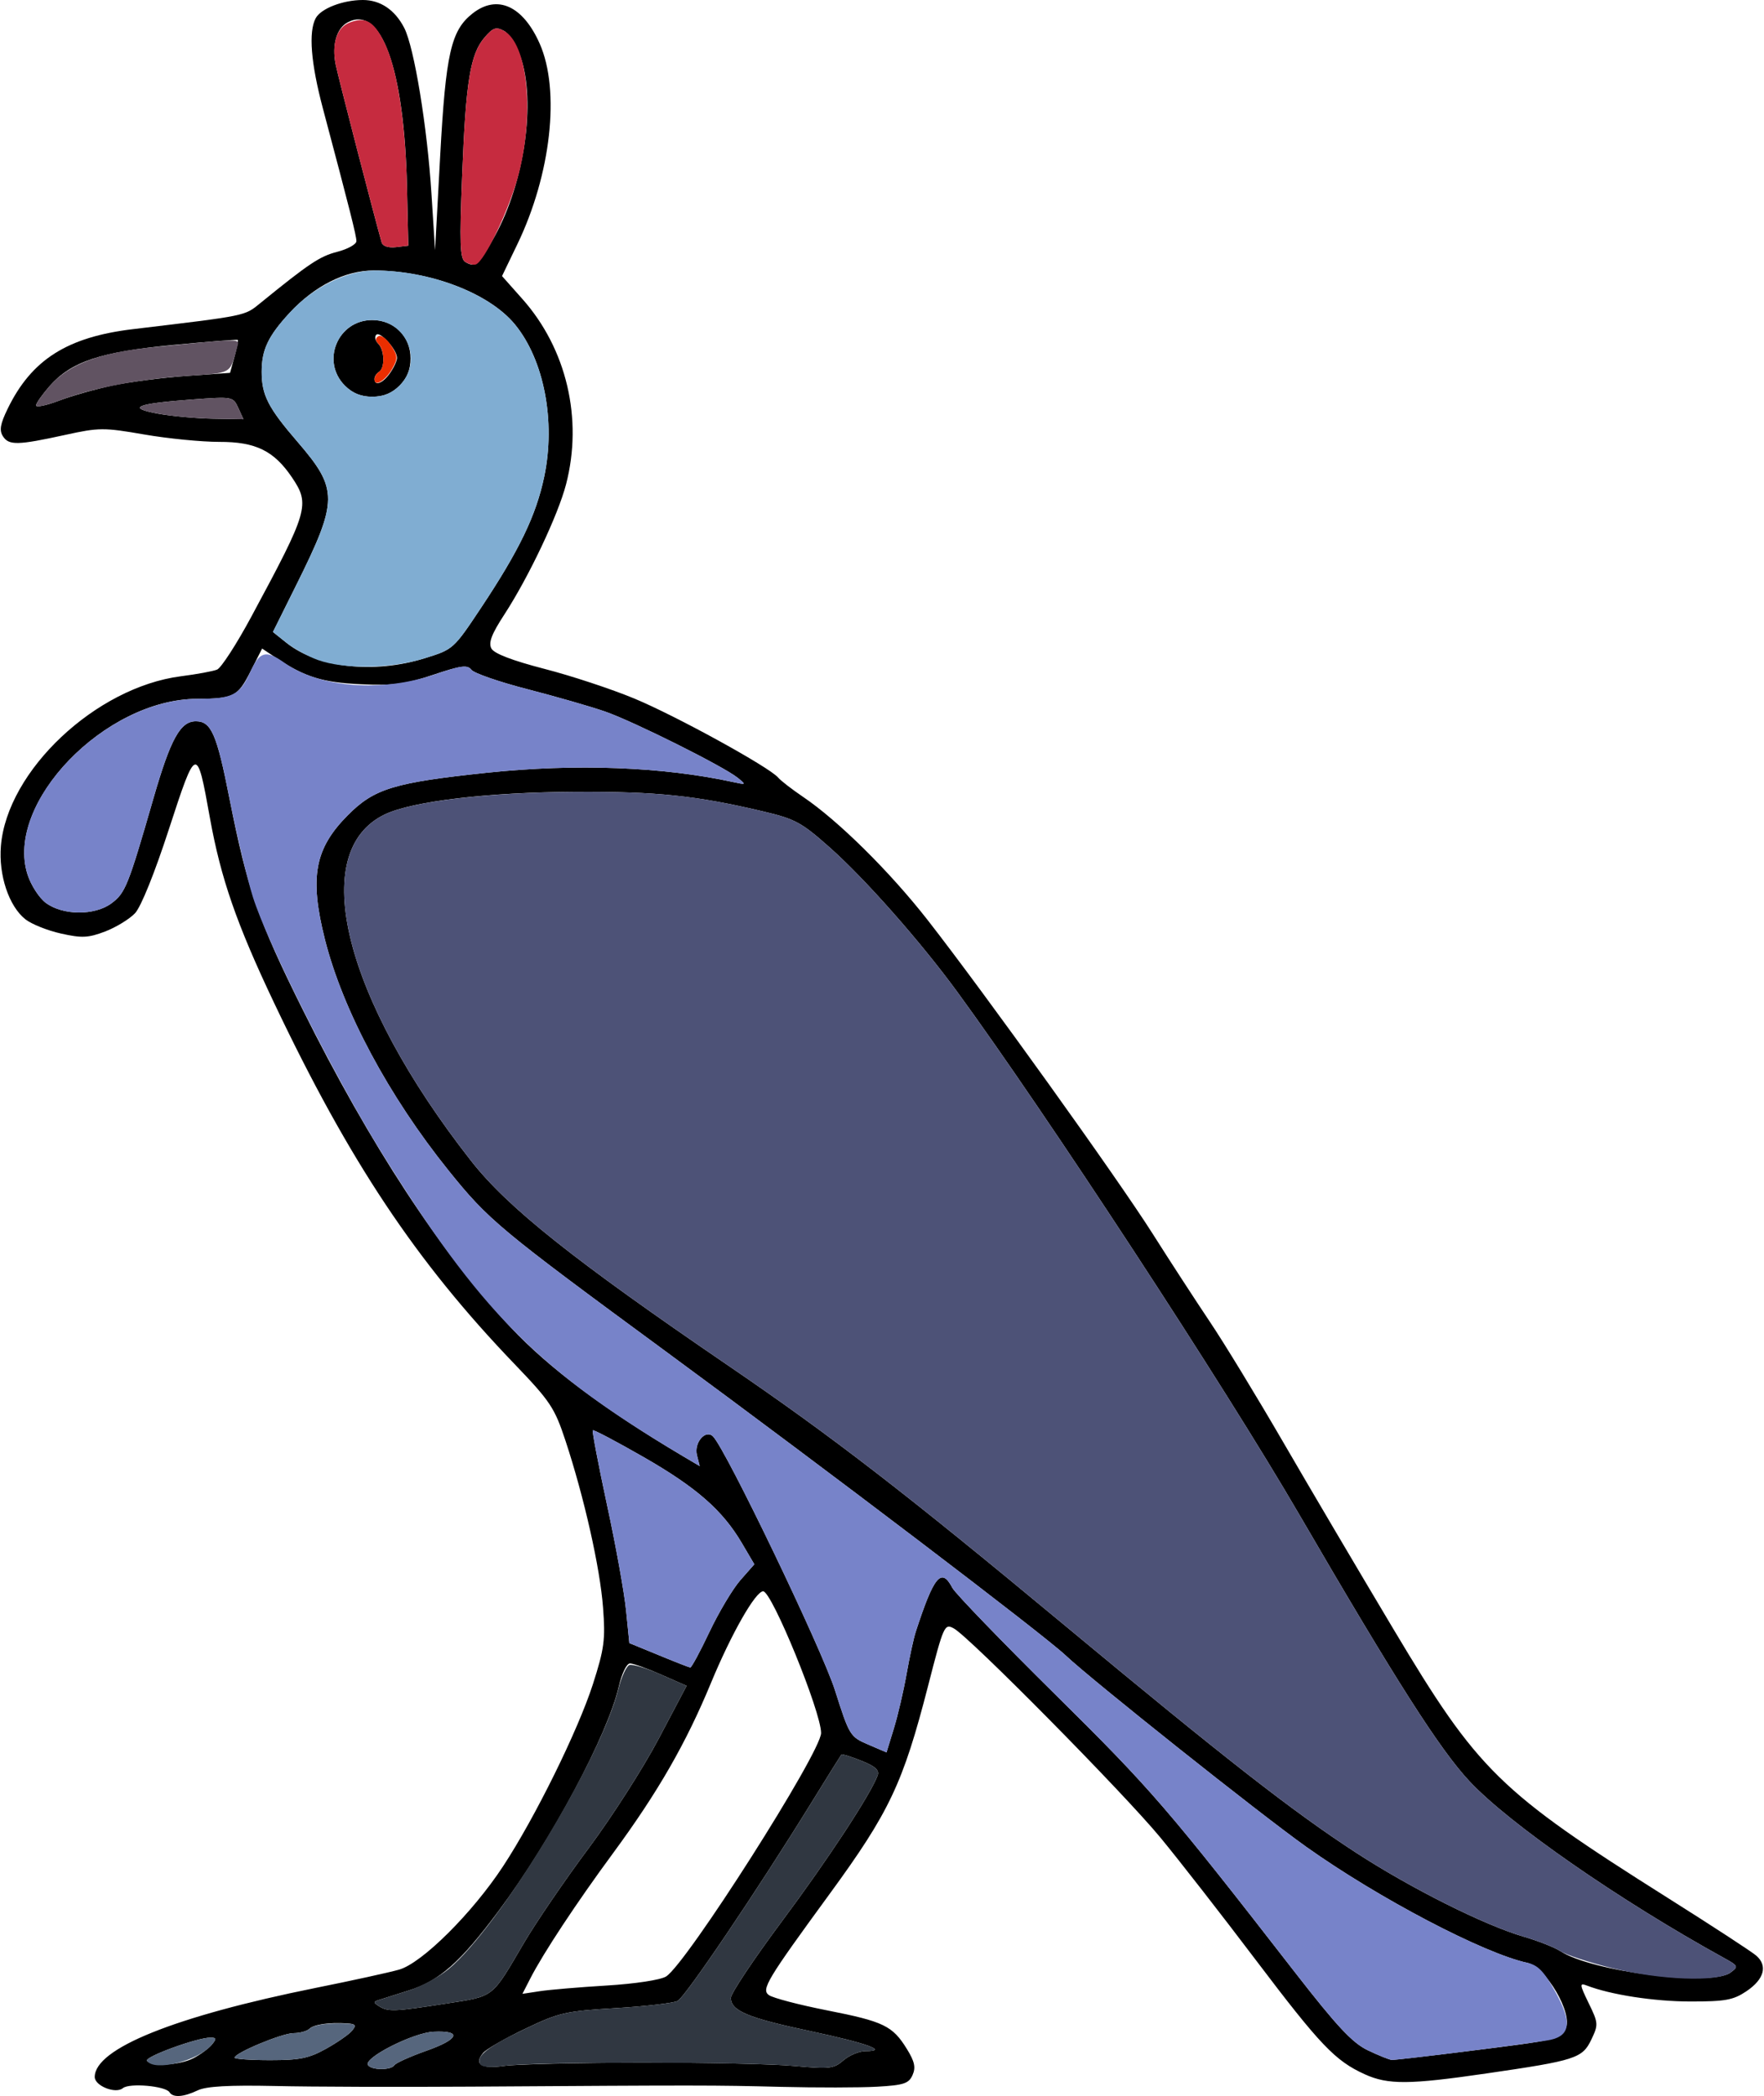 <?xml version="1.0" encoding="UTF-8" standalone="no"?>
<!DOCTYPE svg PUBLIC "-//W3C//DTD SVG 1.1//EN"
"http://www.w3.org/Graphics/SVG/1.1/DTD/svg11.dtd">
<svg width="505px" height="600px"
xmlns="http://www.w3.org/2000/svg" version="1.1">
<g transform="translate(0000, 0000) scale(1, 1)">
<path fill="#000000" stroke="none" d="
M 48.54 598.88
C 47.43 597.07 37.04 596.15 35.18 597.69
C 33.12 599.42 27.12 597.05 27.12 594.50
C 27.12 586.36 50.00 577.15 90.41 568.99
C 100.70 566.93 111.45 564.57 114.26 563.77
C 120.83 561.90 135.23 547.57 144.02 534.19
C 153.18 520.25 165.45 495.37 169.74 482.06
C 172.99 471.92 173.34 469.37 172.64 460.13
C 171.79 448.79 167.24 428.58 161.87 412.32
C 158.76 402.93 157.54 401.10 147.26 390.39
C 119.04 360.99 100.02 332.43 78.49 287.10
C 67.72 264.43 63.21 251.42 60.08 234.03
C 56.35 213.24 56.20 213.28 48.39 237.23
C 44.29 249.86 40.37 259.56 38.66 261.39
C 37.07 263.07 33.22 265.42 30.11 266.62
C 25.25 268.46 23.44 268.55 17.46 267.21
C 13.63 266.36 9.05 264.53 7.28 263.14
C 2.56 259.42 -0.44 250.48 0.26 242.13
C 2.04 220.61 27.41 196.71 51.79 193.57
C 56.34 192.99 61.00 192.13 62.15 191.66
C 63.30 191.20 67.76 184.32 72.03 176.37
C 88.29 146.19 88.81 144.40 83.60 136.67
C 78.44 129.02 73.19 126.45 62.77 126.48
C 57.73 126.48 48.06 125.54 41.28 124.36
C 29.69 122.35 28.35 122.36 18.68 124.48
C 5.10 127.46 2.53 127.52 0.85 124.89
C -0.25 123.19 0.06 121.38 2.21 116.97
C 9.03 102.94 19.27 96.45 38.10 94.21
C 70.80 90.30 69.96 90.48 74.51 86.77
C 88.48 75.41 91.57 73.35 96.54 72.08
C 99.57 71.30 102.03 69.92 102.03 69.02
C 102.03 67.47 100.26 60.45 92.42 30.97
C 88.99 18.04 88.28 9.14 90.38 5.21
C 91.87 2.44 98.17 0.00 103.88 0.00
C 108.88 0.00 113.04 2.80 115.71 7.96
C 118.57 13.48 122.32 36.36 123.52 55.48
L 124.55 71.61
L 126.02 44.52
C 127.62 15.26 129.12 8.70 135.29 3.85
C 142.33 -1.68 149.69 1.63 154.50 12.48
C 160.44 25.91 157.75 49.95 148.06 70.01
L 143.72 79.02
L 149.54 85.57
C 162.21 99.82 166.93 119.90 162.05 138.63
C 159.75 147.47 151.35 165.19 144.38 175.90
C 140.72 181.51 139.79 183.96 140.68 185.63
C 141.46 187.08 146.66 189.07 155.85 191.45
C 163.55 193.43 175.15 197.26 181.63 199.96
C 193.53 204.90 220.38 219.66 222.78 222.58
C 223.50 223.45 226.71 225.92 229.90 228.09
C 239.98 234.90 254.72 249.47 265.57 263.35
C 281.96 284.35 319.89 337.21 329.94 353.07
C 334.94 360.97 342.30 372.28 346.29 378.23
C 350.30 384.17 359.80 399.77 367.42 412.90
C 375.04 426.04 389.21 450.05 398.90 466.28
C 423.19 506.97 429.08 512.74 477.45 543.24
C 490.12 551.23 501.53 558.66 502.79 559.77
C 506.11 562.67 505.04 566.55 499.96 569.96
C 496.19 572.49 493.94 572.90 483.82 572.89
C 473.42 572.86 461.15 570.97 454.24 568.31
C 452.15 567.51 452.20 568.00 454.81 573.37
C 457.59 579.07 457.61 579.51 455.57 583.79
C 453.01 589.15 451.09 589.77 425.57 593.48
C 403.43 596.71 397.35 596.75 390.70 593.72
C 382.22 589.86 377.99 585.42 359.54 561.05
C 349.87 548.26 337.58 532.49 332.23 526.00
C 321.70 513.23 277.47 468.45 273.02 466.08
C 270.40 464.67 270.13 465.26 265.71 482.48
C 258.52 510.45 254.64 518.67 237.45 542.18
C 219.47 566.79 217.89 569.43 220.12 571.06
C 221.23 571.87 228.68 573.83 236.68 575.41
C 253.00 578.62 255.51 579.83 259.62 586.48
C 261.85 590.08 262.21 591.78 261.24 593.96
C 260.17 596.37 258.73 596.85 251.08 597.28
C 246.17 597.56 233.73 597.57 223.44 597.32
C 204.39 596.84 200.88 596.84 134.97 597.26
C 114.37 597.39 89.08 597.32 78.79 597.08
C 65.43 596.80 59.06 597.15 56.57 598.34
C 52.53 600.27 49.52 600.46 48.54 598.88
M 112.92 591.11
C 113.31 590.49 117.43 588.63 122.07 586.99
C 131.43 583.69 132.40 581.16 124.14 581.54
C 118.31 581.81 104.06 589.02 105.33 591.07
C 106.27 592.59 111.99 592.62 112.92 591.11
M 183.40 590.39
C 201.52 590.35 221.31 590.77 227.39 591.34
C 237.47 592.26 238.69 592.13 241.47 589.73
C 243.14 588.28 245.98 587.10 247.79 587.10
C 254.51 587.10 248.20 584.83 231.84 581.35
C 214.05 577.57 209.23 575.55 209.23 571.85
C 209.23 570.59 215.77 560.79 223.76 550.05
C 236.94 532.37 249.22 513.66 251.23 508.23
C 251.80 506.68 250.61 505.59 246.60 503.99
C 243.63 502.80 241.06 502.00 240.88 502.21
C 240.71 502.41 236.79 508.68 232.20 516.13
C 216.78 541.11 196.20 571.59 193.98 572.74
C 192.78 573.35 184.82 574.28 176.31 574.79
C 161.94 575.64 160.06 576.06 150.36 580.70
C 144.62 583.43 139.18 586.55 138.30 587.63
C 135.58 590.89 137.84 592.26 144.38 591.32
C 147.73 590.84 165.28 590.43 183.40 590.39
M 55.37 589.12
C 57.35 588.10 59.71 586.36 60.64 585.25
C 62.03 583.56 61.97 583.23 60.24 583.23
C 56.44 583.23 41.38 588.72 42.08 589.85
C 43.18 591.61 51.43 591.16 55.37 589.12
M 93.35 586.41
C 96.57 584.62 99.92 582.30 100.78 581.25
C 102.08 579.68 101.83 579.32 99.28 579.15
C 94.19 578.83 89.83 579.46 88.54 580.74
C 87.86 581.39 85.82 581.94 84.02 581.95
C 80.75 581.96 67.16 587.63 67.16 588.97
C 67.16 589.35 71.73 589.68 77.33 589.68
C 85.81 589.68 88.47 589.14 93.35 586.41
M 420.40 587.08
C 446.08 583.87 446.49 583.77 448.20 580.59
C 450.41 576.48 442.51 562.95 437.24 561.82
C 424.74 559.11 394.73 543.38 374.01 528.66
C 360.85 519.32 312.69 481.02 305.07 473.83
C 298.63 467.77 237.10 421.01 190.51 386.76
C 142.86 351.75 139.86 349.25 128.43 335.06
C 111.28 313.75 98.15 289.21 93.03 268.94
C 88.54 251.12 90.06 242.88 99.61 233.30
C 107.17 225.70 112.82 223.99 139.49 221.17
C 164.85 218.52 189.77 219.46 209.88 223.85
C 213.61 224.66 213.66 224.62 211.17 222.62
C 207.14 219.37 181.43 206.53 173.29 203.69
C 169.26 202.28 159.29 199.42 151.11 197.30
C 142.94 195.20 135.65 192.68 134.93 191.70
C 133.82 190.25 131.97 190.49 124.00 193.16
C 116.01 195.83 112.60 196.28 103.39 195.86
C 92.32 195.35 87.34 193.82 79.17 188.39
L 75.04 185.64
L 71.81 192.01
C 68.04 199.45 66.99 199.99 56.40 200.03
C 30.02 200.13 1.29 229.95 7.90 250.37
C 8.89 253.42 11.25 257.06 13.16 258.46
C 18.02 262.05 27.12 262.10 31.88 258.58
C 35.89 255.60 36.68 253.64 43.96 228.39
C 48.85 211.50 51.62 206.45 56.08 206.45
C 60.46 206.45 62.07 210.13 65.66 228.39
C 70.82 254.52 73.84 263.24 86.69 289.03
C 105.91 327.61 126.29 358.72 146.28 380.00
C 157.16 391.59 173.03 403.46 195.41 416.74
L 200.31 419.64
L 199.52 416.50
C 198.63 412.93 201.99 409.02 204.13 411.16
C 207.80 414.83 235.34 472.12 239.04 483.81
C 243.15 496.76 243.37 497.12 248.52 499.33
L 253.79 501.59
L 255.88 494.79
C 257.03 491.06 258.67 484.03 259.53 479.16
C 260.39 474.30 261.57 468.88 262.15 467.10
C 267.39 451.01 269.50 448.50 272.66 454.52
C 273.51 456.12 286.83 469.91 302.26 485.16
C 329.67 512.25 334.17 517.46 370.88 564.74
C 382.79 580.05 387.13 584.70 391.55 586.84
C 394.64 588.32 397.74 589.57 398.45 589.61
C 399.16 589.64 409.04 588.50 420.40 587.08
M 127.55 573.51
C 141.68 571.30 140.60 572.13 149.89 556.31
C 153.36 550.39 161.68 538.19 168.37 529.21
C 175.06 520.25 184.14 506.08 188.54 497.73
L 196.56 482.54
L 189.30 479.34
C 185.30 477.57 181.28 476.13 180.35 476.13
C 179.40 476.13 178.03 478.95 177.15 482.75
C 173.93 496.68 157.84 526.71 142.72 547.01
C 131.78 561.69 125.80 566.98 116.92 569.77
C 113.35 570.89 109.58 572.09 108.53 572.43
C 106.85 572.97 106.85 573.19 108.53 574.25
C 111.10 575.87 112.97 575.79 127.55 573.51
M 173.71 568.32
C 181.88 567.82 189.10 566.72 190.69 565.73
C 196.55 562.06 235.06 501.57 235.06 496.04
C 235.06 489.96 220.96 455.48 218.48 455.48
C 216.28 455.48 209.35 467.66 203.52 481.75
C 196.39 498.99 188.36 512.95 175.59 530.32
C 165.02 544.67 155.52 559.06 151.81 566.31
L 149.56 570.70
L 154.54 569.94
C 157.27 569.52 165.90 568.79 173.71 568.32
M 495.38 564.63
C 497.75 562.89 497.68 562.71 493.56 560.44
C 463.71 544.00 432.12 522.08 420.70 509.87
C 412.20 500.79 399.63 481.08 371.98 433.55
C 350.74 397.01 299.50 318.72 274.02 283.87
C 263.52 269.51 247.67 251.56 237.54 242.58
C 229.50 235.43 227.62 234.41 218.60 232.28
C 199.31 227.72 188.06 226.54 164.67 226.65
C 139.81 226.76 118.18 229.32 110.23 233.08
C 87.89 243.68 98.31 285.65 134.85 332.26
C 145.35 345.65 164.18 360.65 208.59 390.94
C 238.41 411.29 259.28 427.41 304.81 465.23
C 350.93 503.55 370.10 518.50 388.11 530.23
C 403.94 540.53 425.00 551.08 436.25 554.35
C 440.32 555.54 444.99 557.38 446.65 558.45
C 455.68 564.36 489.82 568.68 495.38 564.63
M 203.12 467.08
C 205.80 461.43 209.78 454.77 211.96 452.28
L 215.95 447.75
L 212.41 441.73
C 206.87 432.30 199.40 425.75 184.19 417.03
C 176.45 412.59 169.93 409.16 169.70 409.39
C 169.47 409.63 171.31 419.26 173.79 430.81
C 176.29 442.35 178.74 455.96 179.24 461.05
L 180.17 470.30
L 188.57 473.75
C 193.18 475.66 197.25 477.25 197.61 477.29
C 197.97 477.32 200.44 472.74 203.12 467.08
M 121.59 188.41
C 129.76 185.88 129.84 185.81 137.76 173.90
C 148.68 157.47 153.46 147.55 155.79 136.49
C 159.15 120.58 155.74 102.95 147.37 92.81
C 139.97 83.86 123.05 77.42 106.92 77.42
C 98.78 77.42 90.02 81.86 82.89 89.57
C 76.74 96.23 74.91 100.12 74.91 106.45
C 74.91 113.08 76.78 116.74 85.17 126.46
C 96.91 140.09 96.88 143.20 84.78 167.54
L 78.14 180.89
L 82.01 183.99
C 90.99 191.16 106.99 192.95 121.59 188.41
M 68.21 116.75
C 66.73 113.51 66.63 113.50 54.99 114.35
C 38.99 115.52 36.09 116.72 45.20 118.40
C 49.11 119.11 56.22 119.77 61.00 119.85
L 69.69 120.00
L 68.21 116.75
M 32.37 110.31
C 37.24 109.29 46.75 108.06 53.54 107.59
L 65.86 106.72
L 67.12 102.14
C 67.82 99.63 68.26 97.45 68.09 97.29
C 67.94 97.14 59.57 97.79 49.49 98.75
C 28.69 100.74 20.38 103.50 14.19 110.53
C 12.08 112.95 10.33 115.43 10.33 116.05
C 10.33 116.67 13.30 116.04 16.93 114.67
C 20.55 113.29 27.50 111.33 32.37 110.31
M 141.67 67.55
C 150.16 52.10 153.45 29.25 149.05 16.34
C 147.91 13.01 145.77 9.63 144.28 8.84
C 142.01 7.61 141.14 7.91 138.73 10.72
C 134.63 15.48 133.35 23.28 132.31 50.13
C 131.53 69.70 131.69 74.01 133.17 74.95
C 136.04 76.76 137.15 75.79 141.67 67.55
M 116.51 53.55
C 115.75 19.63 109.12 1.28 99.51 6.41
C 96.34 8.12 94.99 12.85 96.09 18.44
C 96.74 21.74 107.26 62.43 109.28 69.45
C 109.58 70.45 111.20 70.98 113.32 70.74
L 116.89 70.32
L 116.51 53.55"/>
<path fill="#000000" stroke="none" d="
M 98.74 110.39
C 91.78 103.42 96.70 91.61 106.55 91.61
C 112.86 91.61 117.53 96.28 117.53 102.58
C 117.53 105.78 116.55 108.19 114.37 110.39
C 112.17 112.57 109.76 113.55 106.55 113.55
C 103.35 113.55 100.94 112.57 98.74 110.39
M 111.64 106.81
C 112.75 105.24 113.66 103.26 113.66 102.44
C 113.66 100.09 108.83 94.72 107.72 95.83
C 107.17 96.37 107.42 97.51 108.26 98.35
C 110.12 100.21 110.27 105.35 108.49 106.45
C 107.78 106.89 107.20 107.79 107.20 108.46
C 107.20 110.63 109.59 109.74 111.64 106.81"/>
<path fill="#c62b3f" stroke="none" d="
M 133.17 74.95
C 131.69 74.01 131.53 69.70 132.31 50.13
C 133.35 23.28 134.63 15.48 138.73 10.72
C 141.14 7.91 142.01 7.61 144.28 8.84
C 150.97 12.41 153.02 32.14 148.53 49.69
C 146.02 59.45 138.70 74.92 136.20 75.70
C 135.52 75.91 134.15 75.57 133.17 74.95"/>
<path fill="#c62b3f" stroke="none" d="
M 109.28 69.45
C 107.26 62.43 96.74 21.74 96.09 18.44
C 94.90 12.43 96.45 7.83 100.12 6.44
C 104.60 4.74 106.93 6.01 109.86 11.78
C 113.63 19.15 116.09 34.57 116.51 53.55
L 116.89 70.32
L 113.32 70.74
C 111.20 70.98 109.58 70.45 109.28 69.45"/>
<path fill="#80add2" stroke="none" d="
M 91.05 188.93
C 88.21 187.91 84.15 185.69 82.01 183.99
L 78.14 180.89
L 84.78 167.54
C 96.88 143.20 96.91 140.09 85.17 126.46
C 76.78 116.74 74.91 113.08 74.91 106.45
C 74.91 100.12 76.74 96.25 82.94 89.50
C 89.66 82.19 99.23 77.45 107.29 77.43
C 123.00 77.39 140.03 83.94 147.37 92.81
C 155.74 102.95 159.15 120.58 155.79 136.49
C 153.46 147.55 148.68 157.47 137.76 173.90
C 129.84 185.81 129.76 185.88 121.59 188.41
C 111.99 191.41 98.64 191.63 91.05 188.93
M 114.37 110.39
C 121.33 103.42 116.41 91.61 106.55 91.61
C 96.70 91.61 91.78 103.42 98.74 110.39
C 100.94 112.57 103.35 113.55 106.55 113.55
C 109.76 113.55 112.17 112.57 114.37 110.39"/>
<path fill="#eb2e00" stroke="none" d="
M 107.20 108.57
C 107.20 107.85 107.78 106.89 108.49 106.45
C 110.21 105.39 110.14 100.23 108.37 98.46
C 107.41 97.50 107.39 96.80 108.32 96.23
C 109.06 95.78 110.67 96.94 111.91 98.81
C 113.90 101.86 113.94 102.59 112.29 105.54
C 110.35 108.97 107.20 110.85 107.20 108.57"/>
<path fill="#615362" stroke="none" d="
M 45.20 118.40
C 36.09 116.72 38.99 115.52 54.99 114.35
C 66.63 113.50 66.73 113.51 68.21 116.75
L 69.69 120.00
L 61.00 119.85
C 56.22 119.77 49.11 119.11 45.20 118.40"/>
<path fill="#615362" stroke="none" d="
M 10.33 116.05
C 10.33 115.43 12.08 112.95 14.19 110.53
C 19.80 104.17 28.61 100.86 44.15 99.34
C 69.52 96.86 68.58 96.86 67.95 99.19
C 65.73 107.20 66.66 106.66 53.51 107.59
C 39.32 108.58 26.35 111.10 16.93 114.67
C 13.30 116.04 10.33 116.67 10.33 116.05"/>
<path fill="#7783c9" stroke="none" d="
M 391.55 586.84
C 387.13 584.70 382.79 580.05 370.88 564.74
C 334.17 517.46 329.67 512.25 302.26 485.16
C 286.83 469.91 273.51 456.12 272.66 454.52
C 269.50 448.50 267.39 451.01 262.15 467.10
C 261.57 468.88 260.39 474.30 259.53 479.16
C 258.67 484.03 257.03 491.06 255.88 494.79
L 253.79 501.59
L 248.52 499.33
C 243.37 497.12 243.15 496.76 239.04 483.81
C 235.34 472.12 207.80 414.83 204.13 411.16
C 201.99 409.02 198.63 412.93 199.52 416.50
L 200.31 419.64
L 195.41 416.74
C 154.07 392.21 137.37 375.34 109.02 329.54
C 95.60 307.82 76.58 270.03 72.40 256.77
C 70.73 251.46 67.70 238.67 65.66 228.39
C 62.07 210.13 60.46 206.45 56.08 206.45
C 51.62 206.45 48.85 211.50 43.96 228.39
C 36.68 253.64 35.89 255.60 31.88 258.58
C 27.12 262.10 18.02 262.05 13.16 258.46
C 11.25 257.06 8.89 253.42 7.90 250.37
C 1.27 229.86 30.02 200.13 56.60 200.03
C 66.64 199.99 68.65 198.97 71.64 192.34
C 74.30 186.44 76.12 185.95 81.41 189.70
C 91.51 196.89 109.20 198.25 124.58 193.01
C 132.07 190.45 133.81 190.23 134.92 191.70
C 135.65 192.68 142.94 195.20 151.11 197.30
C 159.29 199.42 169.26 202.28 173.29 203.69
C 181.43 206.53 207.14 219.37 211.17 222.62
C 213.66 224.62 213.61 224.66 209.88 223.85
C 189.77 219.46 164.85 218.52 139.49 221.17
C 112.82 223.99 107.17 225.70 99.61 233.30
C 90.06 242.88 88.54 251.12 93.03 268.94
C 98.15 289.21 111.28 313.75 128.43 335.06
C 139.86 349.25 142.86 351.75 190.51 386.76
C 237.10 421.01 298.63 467.77 305.07 473.83
C 312.69 481.02 360.85 519.32 374.01 528.66
C 394.73 543.38 424.74 559.11 437.24 561.82
C 440.34 562.49 442.04 564.26 445.38 570.32
C 450.01 578.74 449.59 582.57 443.94 583.85
C 440.59 584.61 400.36 589.70 398.45 589.61
C 397.74 589.57 394.64 588.32 391.55 586.84"/>
<path fill="#7783c9" stroke="none" d="
M 188.57 473.75
L 180.17 470.30
L 179.24 461.05
C 178.74 455.96 176.29 442.35 173.79 430.81
C 171.31 419.26 169.47 409.63 169.70 409.39
C 169.93 409.16 176.45 412.59 184.19 417.03
C 199.40 425.75 206.87 432.30 212.41 441.73
L 215.95 447.75
L 211.96 452.28
C 209.78 454.77 205.80 461.43 203.12 467.08
C 200.44 472.74 197.97 477.32 197.61 477.29
C 197.25 477.25 193.18 475.66 188.57 473.75"/>
<path fill="#4d5277" stroke="none" d="
M 461.50 563.34
C 454.98 561.73 448.30 559.54 446.65 558.45
C 444.99 557.38 440.32 555.54 436.25 554.35
C 425.00 551.08 403.94 540.53 388.11 530.23
C 370.10 518.50 350.93 503.55 304.81 465.23
C 259.28 427.41 238.41 411.29 208.59 390.94
C 164.18 360.65 145.35 345.65 134.85 332.26
C 98.31 285.65 87.89 243.68 110.23 233.08
C 118.09 229.35 139.81 226.80 164.67 226.67
C 188.09 226.54 199.25 227.70 218.60 232.28
C 227.62 234.41 229.50 235.43 237.54 242.58
C 247.67 251.56 263.52 269.51 274.02 283.87
C 299.50 318.72 350.74 397.01 371.98 433.55
C 399.63 481.08 412.20 500.79 420.70 509.87
C 432.12 522.08 463.71 544.00 493.56 560.44
C 497.68 562.71 497.75 562.89 495.38 564.63
C 491.59 567.39 475.35 566.77 461.50 563.34"/>
<path fill="#303741" stroke="none" d="
M 137.50 590.88
C 136.09 588.61 139.58 585.83 150.36 580.70
C 160.06 576.06 161.94 575.64 176.31 574.79
C 184.82 574.28 192.78 573.35 193.98 572.74
C 196.20 571.59 216.78 541.11 232.20 516.13
C 236.79 508.68 240.71 502.41 240.88 502.21
C 241.06 502.00 243.63 502.80 246.60 503.99
C 250.61 505.59 251.80 506.68 251.23 508.23
C 249.22 513.66 236.94 532.37 223.76 550.05
C 215.77 560.79 209.23 570.59 209.23 571.85
C 209.23 575.55 214.05 577.57 231.84 581.35
C 248.20 584.83 254.51 587.10 247.79 587.10
C 245.98 587.10 243.14 588.28 241.47 589.73
C 238.69 592.13 237.47 592.26 227.39 591.34
C 214.04 590.12 152.91 590.10 144.38 591.32
C 140.69 591.85 137.99 591.68 137.50 590.88"/>
<path fill="#303741" stroke="none" d="
M 108.53 574.25
C 106.85 573.19 106.85 572.97 108.53 572.43
C 109.58 572.09 113.35 570.89 116.92 569.77
C 120.50 568.65 125.68 565.87 128.42 563.60
C 142.76 551.79 171.95 503.65 177.03 483.43
C 177.89 480.01 179.31 476.93 180.17 476.59
C 181.03 476.27 185.07 477.47 189.15 479.28
L 196.56 482.54
L 188.54 497.73
C 184.14 506.08 175.06 520.25 168.37 529.21
C 161.68 538.19 153.36 550.39 149.89 556.31
C 140.60 572.13 141.68 571.30 127.55 573.51
C 112.97 575.79 111.10 575.87 108.53 574.25"/>
<path fill="#56667d" stroke="none" d="
M 105.33 591.07
C 104.06 589.02 118.31 581.81 124.14 581.54
C 132.40 581.16 131.43 583.69 122.07 586.99
C 117.43 588.63 113.31 590.49 112.92 591.11
C 111.99 592.62 106.27 592.59 105.33 591.07"/>
<path fill="#56667d" stroke="none" d="
M 42.08 589.85
C 41.38 588.72 56.44 583.23 60.24 583.23
C 61.97 583.23 62.03 583.56 60.64 585.25
C 56.74 589.94 44.08 593.07 42.08 589.85"/>
<path fill="#56667d" stroke="none" d="
M 67.16 588.97
C 67.16 587.63 80.75 581.96 84.02 581.95
C 85.82 581.94 87.86 581.41 88.54 580.76
C 89.80 579.55 93.87 578.95 99.28 579.21
C 101.83 579.33 102.08 579.68 100.78 581.25
C 99.92 582.30 96.57 584.62 93.35 586.41
C 88.47 589.14 85.81 589.68 77.33 589.68
C 71.73 589.68 67.16 589.35 67.16 588.97"/>
</g>
</svg>
